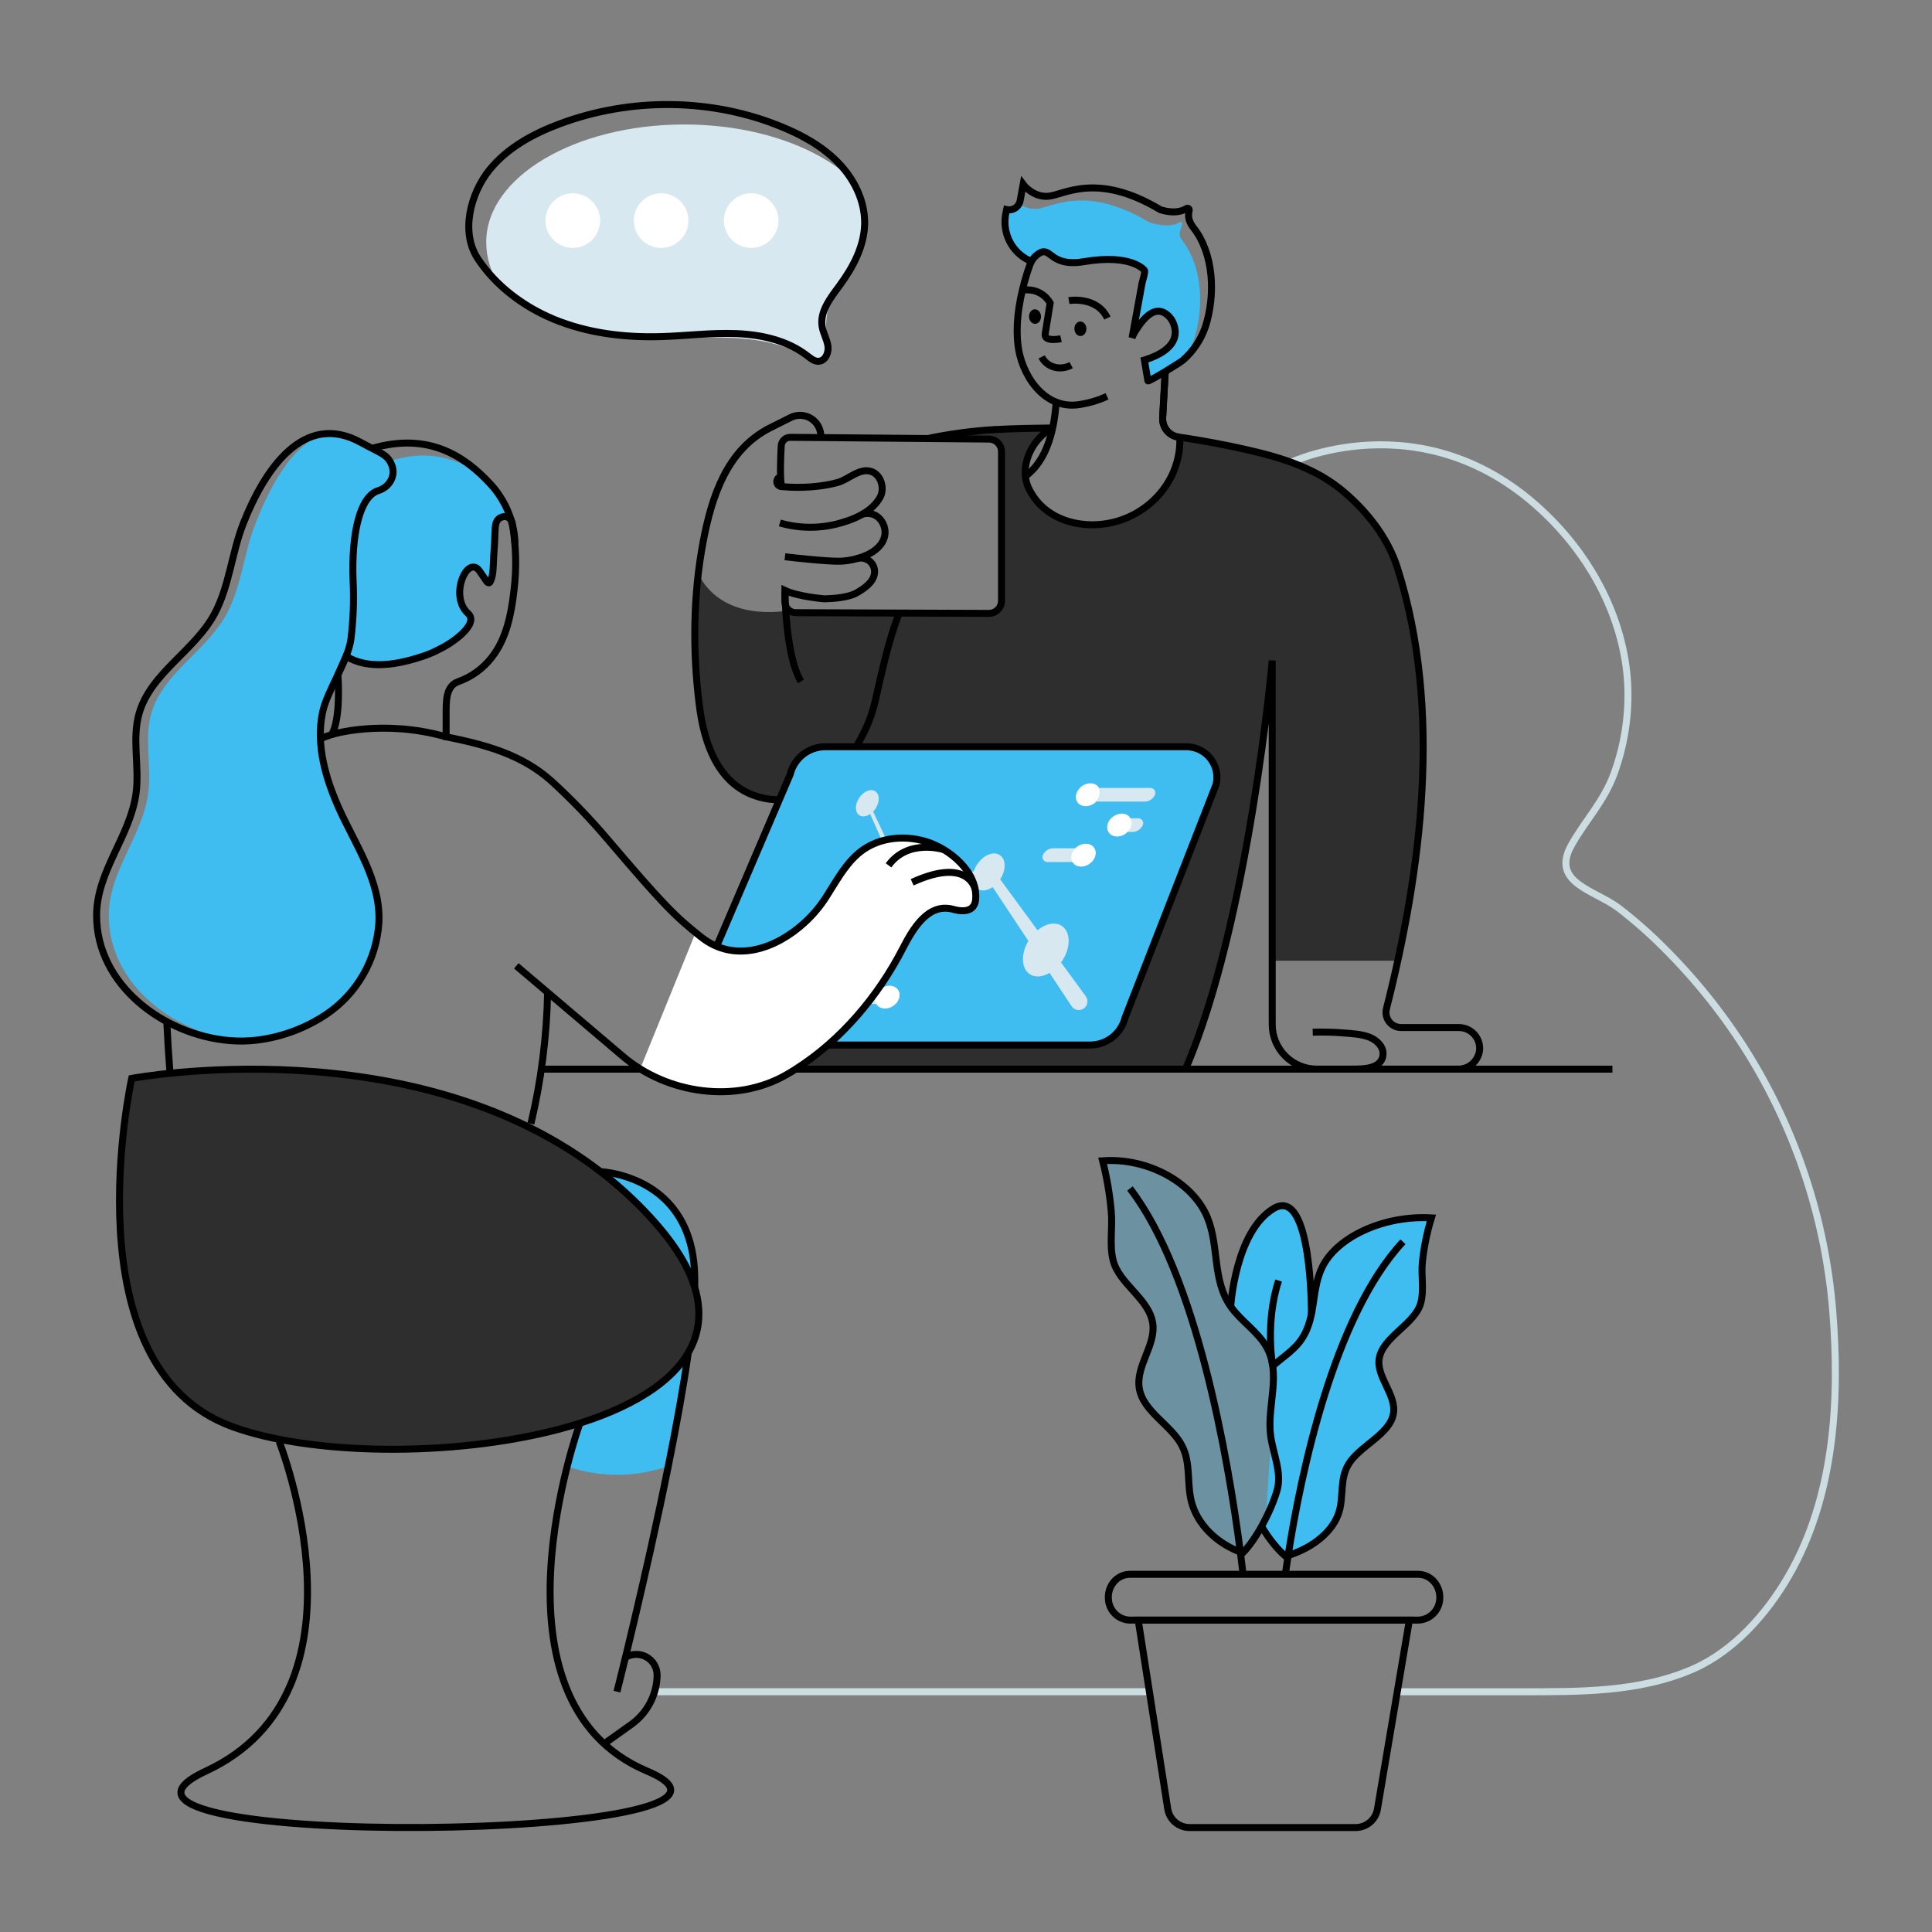 <svg width="83" height="83" viewBox="0 0 83 83" fill="none" xmlns="http://www.w3.org/2000/svg">
<rect x="0" y="0" width="83" height="83" fill="#808080" stroke="none"/>
<path d="M7.304 46.107C7.246 45.368 7.201 44.629 7.165 43.891" stroke="black" stroke-width="0.3" stroke-miterlimit="10"/>
<path d="M49.314 72.678H28.23" stroke="#CCDDE2" stroke-width="0.3" stroke-miterlimit="10"/>
<path d="M55.469 19.861C55.469 19.861 61.682 16.927 66.954 22.651C68.676 24.522 69.851 27.005 69.934 29.566C69.972 30.816 69.77 32.061 69.341 33.236C68.903 34.434 68.118 35.227 67.515 36.295C66.589 37.941 68.524 38.232 69.562 39.03C70.252 39.564 70.907 40.143 71.522 40.763C72.908 42.147 74.127 43.688 75.156 45.355C77.192 48.676 78.418 52.429 78.735 56.311C79.047 60.139 78.808 64.296 76.845 67.696C75.9 69.334 74.478 70.94 72.728 71.704C70.404 72.717 67.793 72.679 65.31 72.679H60.026" stroke="#CCDDE2" stroke-width="0.3" stroke-miterlimit="10"/>
<path d="M29.569 58.111C29.36 59.594 29.05 61.295 28.707 62.997L28.303 63.112C27.009 63.476 25.636 63.435 24.365 62.997L24.895 61.197L21.671 51.819C21.671 51.819 24.136 51.022 26.159 50.43L26.392 50.42C27.497 50.653 29.775 51.529 29.847 54.808C29.852 54.966 29.847 55.132 29.847 55.313C30.168 56.371 30.04 57.304 29.569 58.111Z" fill="#3FBDF1"/>
<path d="M21.981 22.41C21.949 22.329 21.887 22.264 21.808 22.229C21.728 22.193 21.638 22.19 21.557 22.22C21.511 22.234 21.469 22.257 21.433 22.289C21.305 22.393 21.276 22.574 21.272 22.747C21.26 23.141 21.238 23.536 21.209 23.929C21.209 23.956 21.205 23.985 21.205 24.012C21.187 24.328 21.2 24.712 21.065 24.987C21.057 25.008 21.042 25.026 21.023 25.039C20.978 25.059 20.931 25.015 20.902 24.974C20.819 24.853 20.736 24.734 20.653 24.61C20.587 24.512 20.513 24.405 20.399 24.373C20.229 24.326 20.067 24.476 19.973 24.629C19.67 25.127 19.641 25.942 20.11 26.36C20.579 26.777 19.529 27.598 18.777 27.944C18.651 28.015 18.519 28.074 18.383 28.121C18.376 28.121 18.654 28.183 18.648 28.186C18.062 28.39 17.453 28.515 16.835 28.559C16.101 28.608 15.386 28.515 14.865 28.197C14.888 28.114 15.065 27.533 15.076 27.45C15.114 27.16 15.142 26.873 15.159 26.582C15.191 26.035 15.188 25.487 15.167 24.942C15.092 22.979 15.441 21.331 16.251 21.08C16.315 21.06 16.377 21.033 16.434 20.999C16.799 20.797 16.994 20.372 16.827 19.97C16.815 19.942 16.802 19.916 16.79 19.887C16.777 19.858 16.762 19.831 16.745 19.804C18.327 19.312 19.401 19.654 20.487 20.248C20.694 20.413 20.888 20.593 21.068 20.787C21.493 21.248 21.805 21.801 21.981 22.403V22.41Z" fill="#3FBDF1"/>
<path d="M60.009 41.275H54.614V28.38C54.614 28.38 53.618 39.584 50.889 45.932H34.18C36.15 44.681 37.729 42.79 38.781 40.755C39.196 39.95 39.86 38.754 40.964 39.068C41.226 39.142 41.612 39.189 41.807 38.949C41.874 38.857 41.913 38.747 41.917 38.633C42.011 37.458 40.793 36.468 39.788 36.156C38.784 35.844 37.611 35.99 36.811 36.72C36.235 37.247 35.874 37.947 35.453 38.595C35.2 38.979 34.9 39.33 34.559 39.64C34.993 37.009 35.379 34.494 35.434 33.569C36.491 32.734 37.267 31.374 37.543 30.17C37.846 28.856 38.113 27.57 38.583 26.339L42.435 26.352C42.581 26.352 42.72 26.295 42.822 26.192C42.925 26.09 42.982 25.951 42.982 25.805V19.408C42.983 19.264 42.926 19.126 42.825 19.024C42.723 18.922 42.586 18.864 42.442 18.863L39.819 18.841C40.772 18.642 41.739 18.513 42.711 18.455C42.731 18.455 42.749 18.455 42.767 18.455C43.407 18.413 44.528 18.394 45.174 18.388C44.404 18.803 43.929 19.684 44.012 20.463C44.026 20.629 44.069 20.791 44.137 20.942C44.794 22.387 46.526 22.813 47.955 22.393C49.545 21.929 50.714 20.467 50.644 18.785C51.64 18.931 52.626 19.116 53.602 19.341C55.085 19.682 56.532 20.142 57.705 21.144C58.727 22.015 59.594 23.136 59.995 24.404C61.716 29.823 61.187 35.87 60.009 41.275Z" fill="#2E2E2E"/>
<path d="M35.477 33.569C35.356 35.549 35.044 37.528 34.706 39.501" stroke="black" stroke-width="0.3" stroke-miterlimit="10"/>
<path d="M38.627 26.339C38.155 27.57 37.889 28.856 37.586 30.171C37.308 31.37 36.533 32.734 35.477 33.569C34.591 34.268 33.505 34.598 32.343 34.156C30.785 33.562 30.238 31.844 30.047 30.329C29.799 28.443 29.784 26.533 30.002 24.643C30.222 25.132 31.121 26.62 33.909 26.229C33.984 26.285 34.074 26.317 34.167 26.321L38.627 26.339Z" fill="#2E2E2E"/>
<path d="M37.061 22.084C37.71 21.918 38.105 22.542 38.009 23.017C37.852 23.791 36.738 24.096 36.075 24.11C35.544 24.121 34.249 23.98 33.721 23.919" stroke="black" stroke-width="0.3" stroke-miterlimit="10"/>
<path d="M33.503 22.467C34.306 22.699 35.156 22.713 35.966 22.508C36.648 22.333 37.453 22.01 37.81 21.362C38.018 20.985 37.852 20.384 37.417 20.251C36.915 20.099 36.45 20.599 35.995 20.725C35.702 20.805 35.403 20.861 35.1 20.891C35.017 20.9 34.939 20.907 34.858 20.914C34.435 20.948 34.009 20.944 33.586 20.904C33.541 20.904 33.497 20.89 33.461 20.864C33.424 20.837 33.397 20.8 33.383 20.758C33.368 20.715 33.368 20.669 33.382 20.626C33.395 20.583 33.422 20.545 33.458 20.518L33.535 20.463" stroke="black" stroke-width="0.3" stroke-miterlimit="10"/>
<path d="M38.627 26.339C38.155 27.57 37.889 28.856 37.586 30.17C37.074 32.377 34.894 35.127 32.343 34.154C30.785 33.56 30.238 31.842 30.047 30.327C29.748 27.982 29.773 25.572 30.213 23.247C30.578 21.331 31.226 19.319 33.09 18.377L33.965 17.939C34.174 17.834 34.416 17.814 34.638 17.885C34.861 17.955 35.048 18.11 35.158 18.316C35.225 18.445 35.261 18.587 35.262 18.731C35.263 18.753 35.261 18.774 35.257 18.794" stroke="black" stroke-width="0.3" stroke-miterlimit="10"/>
<path d="M56.395 44.344C56.846 44.33 57.297 44.341 57.746 44.378C58.113 44.408 58.493 44.425 58.843 44.562C59.131 44.676 59.431 44.95 59.416 45.283C59.389 45.937 58.532 45.932 58.063 45.932" stroke="black" stroke-width="0.3" stroke-miterlimit="10"/>
<path opacity="0.54" d="M48.334 43.72L52.24 33.713C52.289 33.519 52.292 33.316 52.25 33.121C52.209 32.925 52.123 32.742 52 32.585C51.876 32.427 51.719 32.3 51.539 32.213C51.359 32.126 51.162 32.081 50.962 32.081H35.451C35.103 32.082 34.766 32.2 34.493 32.415C34.221 32.631 34.028 32.932 33.947 33.27L29.666 43.275C29.619 43.468 29.617 43.669 29.66 43.863C29.702 44.057 29.788 44.239 29.911 44.395C30.034 44.551 30.191 44.677 30.37 44.764C30.549 44.85 30.745 44.895 30.943 44.895H46.829C47.175 44.895 47.511 44.779 47.784 44.567C48.057 44.354 48.25 44.056 48.334 43.72Z" fill="white"/>
<path d="M48.334 43.72L52.24 33.713C52.289 33.519 52.292 33.316 52.25 33.121C52.209 32.925 52.123 32.742 52 32.585C51.876 32.427 51.719 32.3 51.539 32.213C51.359 32.126 51.162 32.081 50.962 32.081H35.451C35.103 32.082 34.766 32.2 34.493 32.415C34.221 32.631 34.028 32.932 33.947 33.27L29.666 43.275C29.619 43.468 29.617 43.669 29.66 43.863C29.702 44.057 29.788 44.239 29.911 44.395C30.034 44.551 30.191 44.677 30.37 44.764C30.549 44.85 30.745 44.895 30.943 44.895H46.829C47.175 44.895 47.511 44.779 47.784 44.567C48.057 44.354 48.25 44.056 48.334 43.72Z" fill="#3FBDF1"/>
<path d="M48.334 43.72L52.24 33.713C52.289 33.519 52.292 33.316 52.25 33.121C52.209 32.925 52.123 32.742 52 32.585C51.876 32.427 51.719 32.3 51.539 32.213C51.359 32.126 51.162 32.081 50.962 32.081H35.451C35.103 32.082 34.766 32.2 34.493 32.415C34.221 32.631 34.028 32.932 33.947 33.27L29.666 43.275C29.619 43.468 29.617 43.669 29.66 43.863C29.702 44.057 29.788 44.239 29.911 44.395C30.034 44.551 30.191 44.677 30.37 44.764C30.549 44.85 30.745 44.895 30.943 44.895H46.829C47.175 44.895 47.511 44.779 47.784 44.567C48.057 44.354 48.25 44.056 48.334 43.72Z" stroke="black" stroke-width="0.3" stroke-linecap="square" stroke-linejoin="round"/>
<path d="M47.762 43.315L51.366 34.083C51.411 33.904 51.414 33.718 51.376 33.538C51.338 33.358 51.259 33.188 51.145 33.043C51.032 32.898 50.887 32.781 50.722 32.7C50.556 32.619 50.374 32.577 50.19 32.578H35.877C35.555 32.577 35.243 32.685 34.991 32.884C34.739 33.083 34.561 33.361 34.486 33.674L30.544 42.904C30.502 43.083 30.5 43.268 30.539 43.447C30.579 43.626 30.658 43.793 30.771 43.937C30.885 44.081 31.029 44.197 31.194 44.277C31.359 44.357 31.54 44.398 31.723 44.398H46.374C46.694 44.399 47.004 44.292 47.255 44.096C47.507 43.9 47.685 43.625 47.762 43.315Z" fill="#3FBDF1"/>
<path d="M36.909 34.279C37.099 33.994 37.407 33.864 37.603 33.996C37.799 34.128 37.799 34.46 37.61 34.743C37.58 34.787 37.547 34.828 37.51 34.866L38.916 37.835C39.14 37.685 39.387 37.648 39.564 37.766C39.621 37.807 39.669 37.861 39.703 37.922C39.737 37.984 39.757 38.053 39.762 38.123L40.723 37.799L41.563 37.516L41.837 37.426C41.872 37.323 41.92 37.225 41.98 37.134C42.246 36.733 42.682 36.553 42.953 36.736C43.225 36.919 43.228 37.379 42.969 37.777L44.571 39.964C44.92 39.677 45.331 39.589 45.616 39.778C46.004 40.036 46.009 40.709 45.629 41.28C45.613 41.303 45.596 41.322 45.58 41.343L46.646 42.801L46.656 42.815C46.71 42.897 46.73 42.998 46.71 43.094C46.691 43.191 46.634 43.276 46.551 43.33C46.469 43.385 46.369 43.404 46.272 43.385C46.175 43.365 46.09 43.308 46.036 43.226L45.09 41.797C44.79 41.971 44.471 42.004 44.238 41.849C43.868 41.6 43.85 40.979 44.18 40.425L42.647 38.111C42.42 38.265 42.171 38.304 41.991 38.185C41.892 38.114 41.824 38.007 41.802 37.887L41.688 37.919L40.834 38.152L39.739 38.447C39.705 38.578 39.649 38.703 39.574 38.815C39.307 39.215 38.871 39.396 38.6 39.213C38.328 39.031 38.324 38.562 38.591 38.161C38.63 38.102 38.674 38.047 38.722 37.995L37.383 34.971C37.222 35.081 37.044 35.109 36.916 35.024C36.723 34.896 36.72 34.56 36.909 34.279Z" fill="#D7E8F0"/>
<path d="M47.094 34.438H49.169C49.264 34.438 49.357 34.41 49.436 34.358C49.516 34.307 49.578 34.233 49.617 34.146C49.628 34.12 49.634 34.092 49.635 34.063C49.635 34.006 49.612 33.952 49.572 33.912C49.532 33.872 49.477 33.85 49.421 33.85H47.215C47.319 34.023 47.267 34.266 47.094 34.438Z" fill="#D7E8F0"/>
<path d="M45.753 34.226C45.753 34.282 45.776 34.336 45.816 34.376C45.856 34.416 45.91 34.438 45.966 34.438H47.094C47.267 34.267 47.319 34.023 47.215 33.848H46.219C46.125 33.848 46.032 33.876 45.953 33.927C45.873 33.979 45.81 34.053 45.772 34.139C45.76 34.167 45.753 34.196 45.753 34.226Z" fill="#3FBDF1"/>
<path d="M46.272 34.438C46.278 34.45 46.285 34.461 46.292 34.471C46.44 34.673 46.761 34.692 47.01 34.511C47.04 34.489 47.068 34.465 47.093 34.438C47.266 34.267 47.318 34.023 47.215 33.848C47.209 33.837 47.202 33.826 47.195 33.816C47.048 33.613 46.727 33.595 46.477 33.775C46.448 33.797 46.42 33.822 46.395 33.848C46.222 34.021 46.17 34.263 46.272 34.438Z" fill="white"/>
<path d="M45.235 35.528C45.235 35.585 45.258 35.639 45.298 35.678C45.338 35.718 45.393 35.741 45.449 35.741H47.626C47.521 35.565 47.573 35.326 47.746 35.151H45.698C45.603 35.151 45.51 35.178 45.431 35.23C45.351 35.282 45.288 35.356 45.25 35.443C45.239 35.47 45.234 35.499 45.235 35.528Z" fill="#3FBDF1"/>
<path d="M47.623 35.741H48.647C48.742 35.741 48.834 35.713 48.914 35.661C48.993 35.61 49.056 35.536 49.094 35.45C49.106 35.424 49.113 35.396 49.114 35.367C49.114 35.339 49.108 35.311 49.097 35.285C49.087 35.259 49.071 35.236 49.051 35.216C49.032 35.196 49.008 35.181 48.982 35.17C48.956 35.159 48.928 35.154 48.9 35.154H47.742C47.57 35.323 47.517 35.565 47.623 35.741Z" fill="#D7E8F0"/>
<path d="M47.623 35.741C47.628 35.752 47.634 35.763 47.641 35.773C47.788 35.976 48.109 35.995 48.358 35.814C48.388 35.791 48.415 35.767 48.441 35.741C48.612 35.568 48.664 35.326 48.562 35.151C48.556 35.139 48.55 35.129 48.542 35.118C48.394 34.916 48.073 34.897 47.824 35.079C47.794 35.101 47.767 35.124 47.741 35.151C47.57 35.323 47.517 35.565 47.623 35.741Z" fill="white"/>
<path d="M46.895 37.034H48.198C48.293 37.034 48.386 37.006 48.465 36.954C48.545 36.903 48.608 36.829 48.646 36.742C48.658 36.716 48.664 36.688 48.664 36.659C48.664 36.603 48.642 36.548 48.602 36.508C48.562 36.467 48.507 36.445 48.45 36.444H47.019C47.121 36.62 47.068 36.861 46.895 37.034Z" fill="#3FBDF1"/>
<path d="M44.785 36.822C44.785 36.85 44.791 36.878 44.802 36.903C44.812 36.929 44.828 36.953 44.848 36.972C44.868 36.992 44.891 37.007 44.917 37.018C44.943 37.029 44.971 37.034 44.998 37.034H46.895C47.066 36.861 47.119 36.619 47.016 36.443H45.252C45.157 36.443 45.064 36.47 44.984 36.523C44.905 36.575 44.842 36.649 44.804 36.736C44.792 36.763 44.785 36.792 44.785 36.822Z" fill="#D7E8F0"/>
<path d="M46.075 37.034C46.081 37.045 46.088 37.056 46.096 37.066C46.243 37.27 46.563 37.287 46.813 37.106C46.842 37.084 46.87 37.06 46.896 37.034C47.067 36.861 47.12 36.619 47.017 36.443C47.012 36.431 47.005 36.42 46.997 36.41C46.849 36.209 46.528 36.191 46.278 36.371C46.249 36.393 46.221 36.417 46.195 36.443C46.024 36.615 45.971 36.859 46.075 37.034Z" fill="white"/>
<path d="M38.471 43.132H39.775C39.87 43.132 39.963 43.105 40.042 43.053C40.121 43.001 40.184 42.928 40.223 42.841C40.234 42.815 40.24 42.787 40.241 42.758C40.241 42.701 40.218 42.647 40.178 42.607C40.138 42.566 40.084 42.544 40.027 42.544H38.595C38.695 42.718 38.642 42.96 38.471 43.132Z" fill="#3FBDF1"/>
<path d="M33.297 42.921C33.297 42.949 33.303 42.976 33.314 43.002C33.324 43.028 33.34 43.051 33.36 43.071C33.38 43.09 33.403 43.106 33.429 43.117C33.455 43.127 33.483 43.133 33.51 43.133H38.471C38.642 42.96 38.695 42.718 38.593 42.542H33.764C33.669 42.542 33.576 42.57 33.496 42.622C33.417 42.674 33.354 42.748 33.316 42.834C33.304 42.862 33.298 42.891 33.297 42.921Z" fill="#D7E8F0"/>
<path d="M37.649 43.133C37.655 43.144 37.662 43.155 37.669 43.165C37.816 43.368 38.137 43.386 38.387 43.206C38.416 43.183 38.444 43.159 38.47 43.133C38.641 42.96 38.694 42.718 38.591 42.542C38.585 42.531 38.579 42.52 38.571 42.51C38.422 42.308 38.102 42.29 37.852 42.47C37.823 42.492 37.795 42.516 37.769 42.542C37.599 42.714 37.545 42.958 37.649 43.133Z" fill="white"/>
<path d="M5.659 46.329C5.659 46.329 2.92 58.702 9.966 61.286C17.012 63.871 36.044 61.443 28.134 52.516C20.225 43.588 5.659 46.329 5.659 46.329Z" fill="#2E2E2E"/>
<path d="M39.847 18.841C40.804 18.641 41.775 18.512 42.752 18.453C42.772 18.453 42.79 18.453 42.808 18.453C43.45 18.411 44.574 18.393 45.215 18.386" stroke="black" stroke-width="0.3" stroke-miterlimit="10"/>
<path d="M35.1 20.889C35.093 20.893 35.089 20.898 35.082 20.902" stroke="black" stroke-width="0.3" stroke-miterlimit="10"/>
<path d="M46.019 15.687C45.53 15.944 44.967 15.77 44.751 15.332" stroke="black" stroke-width="0.3" stroke-miterlimit="10"/>
<path d="M43.177 9.433C43.154 9.814 43.252 10.192 43.456 10.514C43.66 10.837 43.959 11.087 44.313 11.231C44.388 11.093 44.495 10.977 44.625 10.89C45.175 10.534 45.077 11.485 46.571 11.235C48.642 10.885 49.17 11.607 49.17 11.607C49.216 11.67 49.087 12.081 49.069 12.157C48.986 12.599 48.903 13.039 48.827 13.485C48.779 13.755 48.729 14.023 48.679 14.29C48.717 14.254 48.757 14.219 48.799 14.188C49.139 13.657 49.638 13.061 50.182 13.547C50.291 13.648 50.375 13.774 50.426 13.914C50.675 14.591 50.198 15.025 49.642 15.286C49.495 15.375 49.338 15.447 49.176 15.503C49.203 15.674 49.317 16.355 49.317 16.357C49.328 16.426 50.711 15.574 50.827 15.47C51.035 15.195 51.196 14.886 51.302 14.557C51.732 13.201 51.659 11.448 50.794 10.333C50.578 10.056 50.722 9.897 50.784 9.628C50.787 9.613 50.786 9.598 50.78 9.585C50.775 9.571 50.765 9.559 50.753 9.551C50.74 9.543 50.726 9.539 50.711 9.539C50.696 9.539 50.682 9.544 50.67 9.552C50.203 9.845 49.359 9.546 49.359 9.546C46.62 7.901 45.217 8.918 44.545 8.97C44.273 8.988 44.003 8.911 43.781 8.752C43.742 8.829 43.683 8.894 43.609 8.94C43.536 8.986 43.452 9.011 43.366 9.013L43.339 9.156C43.319 9.264 43.261 9.362 43.177 9.433Z" fill="#3FBDF1"/>
<path d="M44.315 11.234C43.961 11.091 43.661 10.84 43.458 10.518C43.254 10.195 43.156 9.817 43.178 9.436C43.186 9.29 43.208 9.145 43.241 9.002L43.265 9.007C43.298 9.014 43.332 9.017 43.365 9.015C43.451 9.013 43.536 8.988 43.609 8.942C43.682 8.896 43.741 8.831 43.78 8.754C43.803 8.711 43.819 8.665 43.827 8.617L43.955 7.922C43.955 7.922 44.37 8.484 45.034 8.432C45.698 8.38 47.102 7.362 49.848 9.008C49.848 9.008 50.507 9.251 50.974 8.958C50.986 8.95 51 8.945 51.015 8.945C51.03 8.945 51.044 8.949 51.056 8.957C51.069 8.965 51.078 8.977 51.084 8.991C51.09 9.004 51.091 9.019 51.088 9.034C51.026 9.302 51.067 9.518 51.282 9.795C52.148 10.91 52.221 12.663 51.791 14.02C51.603 14.582 51.269 15.083 50.822 15.474C50.707 15.577 49.324 16.43 49.313 16.36C49.313 16.36 49.199 15.677 49.172 15.506L49.165 15.467L49.204 15.455C49.352 15.41 49.497 15.354 49.637 15.289C50.194 15.029 50.673 14.594 50.422 13.917C50.37 13.778 50.287 13.652 50.178 13.55C49.634 13.064 49.135 13.66 48.795 14.191C48.729 14.292 48.675 14.4 48.634 14.513C48.647 14.44 48.66 14.369 48.675 14.296C48.724 14.029 48.773 13.76 48.822 13.491C48.905 13.047 48.982 12.608 49.064 12.163C49.079 12.087 49.211 11.675 49.165 11.613C49.165 11.613 48.637 10.891 46.566 11.241C45.072 11.49 45.17 10.54 44.62 10.896C44.49 10.982 44.383 11.099 44.308 11.236C44.285 11.281 44.264 11.327 44.246 11.374C44.243 11.38 44.241 11.386 44.239 11.393C44.202 11.495 44.168 11.599 44.134 11.7C43.824 12.687 43.619 13.753 43.728 14.79C43.862 16.046 44.778 17.524 46.234 17.398C46.693 17.345 47.14 17.219 47.559 17.027" stroke="black" stroke-width="0.3" stroke-miterlimit="10"/>
<path d="M44.474 13.912C44.616 13.908 44.727 13.765 44.723 13.593C44.718 13.421 44.598 13.284 44.456 13.288C44.313 13.292 44.202 13.435 44.207 13.607C44.212 13.78 44.331 13.916 44.474 13.912Z" fill="black"/>
<path d="M46.424 14.436C46.566 14.432 46.678 14.289 46.673 14.117C46.668 13.945 46.549 13.809 46.406 13.812C46.264 13.817 46.152 13.96 46.157 14.132C46.162 14.304 46.281 14.441 46.424 14.436Z" fill="black"/>
<path d="M45.582 14.551C45.582 14.551 44.827 14.717 44.904 14.331C44.927 14.209 45.116 13.019 45.116 13.019C45.116 13.019 44.764 12.31 43.844 12.476" stroke="black" stroke-width="0.3" stroke-miterlimit="10"/>
<path d="M45.921 12.913C45.921 12.913 47.117 12.71 47.575 13.665" stroke="black" stroke-width="0.3" stroke-miterlimit="10"/>
<path d="M45.228 18.376C44.286 18.874 43.783 20.073 44.178 20.94C44.835 22.385 46.566 22.81 47.995 22.392C49.586 21.928 50.755 20.462 50.685 18.781" stroke="black" stroke-width="0.3" stroke-miterlimit="10"/>
<path d="M50.932 45.931C53.664 39.584 54.656 28.379 54.656 28.379V44.012C54.655 44.264 54.705 44.514 54.801 44.746C54.898 44.979 55.039 45.191 55.218 45.369C55.396 45.548 55.608 45.689 55.84 45.785C56.074 45.882 56.323 45.931 56.575 45.931H62.634C62.861 45.935 63.082 45.855 63.253 45.705C63.425 45.556 63.535 45.349 63.563 45.124C63.575 45 63.561 44.874 63.522 44.756C63.483 44.637 63.419 44.529 63.335 44.436C63.251 44.344 63.149 44.27 63.035 44.22C62.921 44.169 62.797 44.143 62.672 44.144H60.191C60.092 44.143 59.994 44.12 59.905 44.077C59.817 44.033 59.739 43.969 59.678 43.891C59.618 43.813 59.576 43.722 59.556 43.625C59.536 43.528 59.539 43.428 59.563 43.332C61.057 37.439 61.981 30.522 60.036 24.4C59.635 23.137 58.769 22.012 57.746 21.142C56.573 20.139 55.126 19.679 53.644 19.339C52.666 19.115 51.68 18.93 50.685 18.783C50.682 18.784 50.679 18.784 50.676 18.783C50.669 18.783 50.662 18.783 50.658 18.783H50.652H50.642H50.629" stroke="black" stroke-width="0.3" stroke-miterlimit="10"/>
<path d="M50.059 15.963L49.949 17.945C49.939 18.139 50 18.33 50.12 18.482C50.241 18.634 50.413 18.737 50.604 18.77H50.629C50.633 18.769 50.638 18.769 50.642 18.77H50.647H50.658" stroke="black" stroke-width="0.3" stroke-miterlimit="10"/>
<path d="M50.676 18.78H50.658H50.652H50.647H50.642H50.629H50.604C50.413 18.746 50.241 18.643 50.12 18.491C50 18.339 49.939 18.148 49.949 17.955L50.059 15.972" stroke="black" stroke-width="0.3" stroke-miterlimit="10"/>
<path d="M45.385 17.275C45.331 17.253 45.385 19.489 44.051 20.46" stroke="black" stroke-width="0.3" stroke-miterlimit="10"/>
<path d="M27.528 45.932H23.255" stroke="black" stroke-width="0.3" stroke-miterlimit="10"/>
<path d="M69.271 45.932H34.18" stroke="black" stroke-width="0.3" stroke-miterlimit="10"/>
<path d="M15.168 24.939C15.209 25.776 15.179 26.615 15.079 27.447C14.949 28.425 14.045 29.667 13.849 30.634C13.57 32.025 13.993 33.463 14.574 34.754C15.276 36.316 16.383 37.886 16.275 39.674C16.219 40.453 15.988 41.208 15.597 41.884C15.207 42.56 14.667 43.138 14.02 43.575C13.134 44.168 12.122 44.546 11.064 44.679C10.916 44.696 10.766 44.71 10.616 44.714C10.533 44.714 10.45 44.705 10.367 44.699C7.553 44.46 4.667 42.314 4.674 39.326C4.674 37.417 6.125 35.923 6.369 34.071C6.52 32.938 6.188 31.761 6.495 30.661C6.993 28.905 8.918 27.947 9.761 26.33C10.382 25.136 10.483 23.744 10.974 22.492C11.658 20.749 12.75 18.757 14.244 18.591C14.678 18.64 15.097 18.777 15.476 18.993C16.402 19.491 16.638 19.522 16.827 19.966C17.019 20.43 16.732 20.926 16.252 21.074C15.442 21.331 15.093 22.977 15.168 24.939Z" fill="#3FBDF1"/>
<path d="M15.982 19.263C18.414 18.558 19.96 19.595 21.065 20.79C22.171 21.985 22.119 23.342 22.119 23.342" stroke="black" stroke-width="0.3" stroke-miterlimit="10"/>
<path d="M23.526 42.639C23.489 44.539 23.248 46.429 22.808 48.278" stroke="black" stroke-width="0.3" stroke-miterlimit="10"/>
<path d="M29.569 58.111C28.678 59.644 26.566 60.732 23.981 61.409C19.395 62.611 13.322 62.517 9.967 61.285C2.917 58.702 5.658 46.329 5.658 46.329C5.658 46.329 17.852 44.034 25.982 50.479C26.759 51.093 27.48 51.774 28.137 52.515C29.036 53.532 29.588 54.462 29.848 55.312C30.168 56.371 30.04 57.304 29.569 58.111Z" stroke="black" stroke-width="0.3" stroke-miterlimit="10"/>
<path d="M24.895 61.2C24.895 61.2 20.623 73.058 27.8 76.087C34.977 79.116 1.444 79.519 8.846 76.087C16.248 72.655 11.993 61.925 11.993 61.925" stroke="black" stroke-width="0.3" stroke-miterlimit="10"/>
<path d="M33.585 20.902C33.496 20.631 33.533 19.687 33.562 19.154C33.567 19.053 33.612 18.959 33.686 18.891C33.76 18.822 33.858 18.785 33.959 18.788L42.485 18.863C42.629 18.864 42.766 18.922 42.868 19.024C42.969 19.126 43.026 19.264 43.026 19.408V25.806C43.026 25.878 43.011 25.949 42.984 26.016C42.956 26.082 42.916 26.142 42.865 26.193C42.814 26.244 42.754 26.284 42.687 26.311C42.621 26.338 42.55 26.352 42.478 26.352L34.169 26.321C34.048 26.316 33.934 26.265 33.851 26.178C33.768 26.091 33.721 25.975 33.721 25.855V25.366C34.312 25.642 35.429 25.727 35.429 25.727C35.827 25.716 36.455 25.668 36.8 25.47C37.115 25.289 37.514 25.03 37.568 24.636C37.588 24.484 37.548 24.33 37.456 24.207C37.363 24.085 37.226 24.004 37.074 23.982C36.982 23.964 36.888 23.971 36.8 24.001" stroke="black" stroke-width="0.3" stroke-miterlimit="10"/>
<path d="M41.907 38.633C41.903 38.747 41.864 38.858 41.796 38.95C41.601 39.189 41.215 39.142 40.953 39.068C39.85 38.755 39.188 39.95 38.771 40.755C37.718 42.79 36.14 44.681 34.17 45.932C34.042 46.015 33.912 46.093 33.78 46.17C31.855 47.28 29.361 47.074 27.5 45.921L29.88 40.073L30.116 40.262C31.553 41.396 33.323 40.76 34.548 39.64C34.888 39.33 35.188 38.979 35.441 38.595C35.863 37.947 36.224 37.247 36.801 36.72C37.599 35.991 38.768 35.848 39.777 36.157C40.786 36.465 41.998 37.458 41.907 38.633Z" fill="white"/>
<path d="M41.897 38.219C41.897 38.219 41.626 36.786 39.187 37.904" stroke="black" stroke-width="0.3" stroke-miterlimit="10"/>
<path d="M40.54 36.499C40.54 36.499 39.019 36.013 38.172 37.175" stroke="black" stroke-width="0.3" stroke-miterlimit="10"/>
<path d="M9.845 44.702C10.251 44.738 10.66 44.731 11.065 44.681C12.122 44.547 13.134 44.168 14.02 43.575C14.667 43.138 15.207 42.56 15.597 41.884C15.988 41.209 16.219 40.453 16.275 39.674C16.383 37.886 15.279 36.315 14.574 34.754C13.993 33.462 13.57 32.024 13.85 30.635C14.045 29.667 14.947 28.425 15.078 27.447C15.179 26.614 15.21 25.776 15.169 24.938C15.094 22.975 15.442 21.328 16.252 21.077C16.732 20.929 17.02 20.432 16.827 19.969C16.642 19.524 16.403 19.498 15.476 18.994C13.059 17.679 11.379 20.13 10.45 22.493C9.958 23.746 9.859 25.137 9.237 26.33C8.394 27.948 6.465 28.903 5.972 30.663C5.664 31.762 5.996 32.94 5.846 34.071C5.602 35.922 4.154 37.416 4.15 39.326C4.143 42.313 7.033 44.462 9.845 44.702Z" stroke="black" stroke-width="0.3" stroke-miterlimit="10"/>
<path d="M29.569 58.112C29.36 59.594 29.05 61.295 28.708 62.997C27.739 67.822 26.505 72.676 26.505 72.676" stroke="black" stroke-width="0.3" stroke-miterlimit="10"/>
<path d="M29.845 55.312C29.849 55.131 29.852 54.965 29.845 54.807C29.771 51.404 27.324 50.591 26.272 50.396C26.115 50.365 25.956 50.345 25.796 50.335" stroke="black" stroke-width="0.3" stroke-miterlimit="10"/>
<path d="M26.87 71.204C27.006 71.121 27.161 71.076 27.32 71.073C27.479 71.07 27.635 71.109 27.774 71.187C27.912 71.264 28.028 71.378 28.108 71.515C28.188 71.652 28.23 71.808 28.23 71.967C28.23 71.978 28.23 71.993 28.23 72.009C28.217 72.419 28.109 72.82 27.915 73.181C27.72 73.543 27.445 73.854 27.11 74.091L25.957 74.912" stroke="black" stroke-width="0.3" stroke-miterlimit="10"/>
<path d="M13.765 31.732C13.926 31.666 14.09 31.608 14.256 31.554C14.605 30.908 14.552 29.495 14.518 28.981L14.868 28.193C15.832 28.786 17.109 28.564 18.293 28.151C18.459 28.093 18.621 28.023 18.777 27.94C19.529 27.595 20.583 26.778 20.11 26.357C19.637 25.935 19.67 25.123 19.973 24.625C20.065 24.473 20.229 24.322 20.399 24.37C20.513 24.401 20.587 24.508 20.653 24.607C20.736 24.731 20.819 24.849 20.902 24.971C20.931 25.011 20.978 25.053 21.023 25.035C21.042 25.023 21.057 25.005 21.065 24.984C21.212 24.683 21.184 24.253 21.209 23.923C21.238 23.53 21.26 23.135 21.272 22.741C21.279 22.524 21.323 22.29 21.557 22.214C21.604 22.196 21.654 22.189 21.705 22.193C21.755 22.197 21.804 22.213 21.847 22.239C21.89 22.265 21.927 22.3 21.954 22.343C21.982 22.385 22 22.433 22.006 22.483C22.175 23.437 22.2 24.411 22.08 25.372C21.965 26.379 21.758 27.447 21.113 28.259C20.745 28.727 20.252 29.082 19.691 29.282C19.148 29.47 19.166 30.125 19.166 30.699V31.653C20.835 31.991 22.402 32.4 23.699 33.562C24.556 34.346 25.363 35.183 26.114 36.069C28.479 38.844 28.99 39.364 30.129 40.262C31.567 41.396 33.337 40.76 34.561 39.64C34.901 39.33 35.2 38.979 35.453 38.595C35.874 37.947 36.235 37.247 36.811 36.72C37.611 35.99 38.779 35.848 39.788 36.156C40.798 36.465 42.011 37.458 41.915 38.633C41.911 38.747 41.873 38.857 41.805 38.949C41.61 39.189 41.224 39.142 40.962 39.068C39.858 38.754 39.197 39.95 38.779 40.755C37.728 42.79 36.148 44.681 34.179 45.932C34.051 46.015 33.921 46.093 33.788 46.169C31.588 47.439 28.638 46.986 26.746 45.369L22.181 41.493" stroke="black" stroke-width="0.3" stroke-miterlimit="10"/>
<path d="M14.256 31.554C14.256 31.554 16.436 30.88 19.166 31.655" stroke="black" stroke-width="0.3" stroke-miterlimit="10"/>
<path d="M33.721 25.366C33.721 25.366 33.738 28.189 34.411 29.275" stroke="black" stroke-width="0.3" stroke-miterlimit="10"/>
<path d="M35.933 12.45C35.415 13.334 35.439 13.961 35.574 14.98C35.585 15.067 35.571 15.155 35.535 15.234C35.498 15.313 35.439 15.381 35.366 15.428C35.292 15.476 35.207 15.502 35.12 15.503C35.032 15.504 34.946 15.48 34.872 15.435C31.884 13.715 29.087 15.075 25.52 14.233C24.21 13.925 22.578 13.288 21.458 12.263C21.087 11.711 20.888 11.062 20.889 10.397C20.889 7.609 24.698 5.348 29.394 5.348C32.404 5.348 35.048 6.276 36.561 7.676C36.561 7.676 36.561 7.676 36.565 7.681C36.944 8.226 37.151 8.873 37.159 9.538C37.159 10.541 36.415 11.62 35.933 12.45Z" fill="#D7E8F0"/>
<path d="M37.146 9.539V9.61C37.128 10.587 36.639 11.495 36.059 12.281C35.671 12.807 35.21 13.39 35.32 14.035C35.368 14.319 35.526 14.577 35.569 14.865C35.611 15.153 35.457 15.506 35.169 15.521C34.986 15.53 34.83 15.4 34.686 15.288C33.828 14.624 32.714 14.375 31.631 14.332C30.548 14.289 29.467 14.431 28.383 14.461C26.821 14.506 25.234 14.311 23.79 13.714C22.493 13.173 21.31 12.293 20.532 11.122C19.767 9.968 20.22 8.293 21.035 7.289C21.8 6.348 22.907 5.745 24.043 5.321C27.099 4.18 30.586 4.207 33.6 5.456C34.495 5.823 35.358 6.308 36.03 7.007C36.686 7.688 37.14 8.596 37.146 9.539Z" stroke="black" stroke-width="0.3" stroke-miterlimit="10"/>
<path d="M24.608 10.65C25.256 10.65 25.781 10.124 25.781 9.476C25.781 8.828 25.256 8.303 24.608 8.303C23.96 8.303 23.434 8.828 23.434 9.476C23.434 10.124 23.96 10.65 24.608 10.65Z" fill="white"/>
<path d="M28.403 10.65C29.051 10.65 29.576 10.124 29.576 9.476C29.576 8.828 29.051 8.303 28.403 8.303C27.754 8.303 27.229 8.828 27.229 9.476C27.229 10.124 27.754 10.65 28.403 10.65Z" fill="white"/>
<path d="M32.271 10.65C32.919 10.65 33.445 10.124 33.445 9.476C33.445 8.828 32.919 8.303 32.271 8.303C31.623 8.303 31.098 8.828 31.098 9.476C31.098 10.124 31.623 10.65 32.271 10.65Z" fill="white"/>
<g opacity="0.54">
<path opacity="0.54" d="M54.823 58.681L54.346 65.57C54.128 65.986 53.855 66.371 53.535 66.715C53.5 66.702 53.465 66.689 53.431 66.673C53.367 66.652 53.304 66.626 53.245 66.601C52.278 66.177 51.543 65.387 51.329 64.491C51.136 63.707 51.31 62.859 50.936 62.122C50.481 61.214 49.241 60.645 49.09 59.621C48.947 58.662 49.81 57.783 49.67 56.844C49.505 55.781 48.206 55.151 47.962 54.114C47.81 53.469 47.947 52.728 47.889 52.064C47.826 51.322 47.702 50.585 47.517 49.863C49.44 49.724 51.397 50.784 52.02 52.302C52.529 53.547 52.223 54.997 53.016 56.129C53.45 56.742 54.171 57.201 54.544 57.843C54.66 58.043 54.743 58.26 54.793 58.485C54.793 58.501 54.793 58.517 54.799 58.529C54.799 58.555 54.806 58.573 54.809 58.592C54.817 58.65 54.823 58.681 54.823 58.681Z" fill="#3FBDF1"/>
<path opacity="0.54" d="M54.827 58.675C54.827 58.675 54.821 58.647 54.814 58.592C54.82 58.614 54.824 58.636 54.827 58.659C54.828 58.661 54.828 58.664 54.828 58.667C54.828 58.67 54.828 58.673 54.827 58.675Z" fill="#3FBDF1"/>
</g>
<path d="M61.18 55.987C60.931 56.882 59.567 57.425 59.403 58.342C59.258 59.156 60.156 59.914 60.007 60.74C59.849 61.626 58.558 62.116 58.084 62.898C57.698 63.534 57.878 64.265 57.679 64.942C57.448 65.71 56.683 66.397 55.674 66.76C55.611 66.783 55.551 66.804 55.487 66.823C55.452 66.833 55.414 66.846 55.379 66.855C55.047 66.58 54.661 66.096 54.348 65.574L54.823 58.681C55.193 58.367 55.617 58.08 55.911 57.731C56.231 57.355 56.379 56.945 56.474 56.514H56.484V56.467C56.623 55.787 56.635 55.075 56.955 54.43C57.603 53.118 59.637 52.203 61.639 52.323C61.45 52.943 61.321 53.58 61.253 54.224C61.196 54.794 61.337 55.433 61.18 55.987Z" fill="#3FBDF1"/>
<path d="M56.487 56.461V56.508H56.477L56.487 56.461Z" fill="#3FBDF1"/>
<path d="M56.487 56.461L56.477 56.508C56.383 56.939 56.234 57.35 55.915 57.726C55.62 58.074 55.197 58.361 54.827 58.675C54.828 58.671 54.828 58.666 54.827 58.662C54.824 58.639 54.82 58.617 54.814 58.596C54.814 58.576 54.807 58.558 54.804 58.532C54.804 58.52 54.804 58.504 54.798 58.488C54.748 58.263 54.664 58.046 54.549 57.846C54.176 57.204 53.455 56.745 53.021 56.132C53.021 56.132 53.217 52.899 54.871 51.916C56.44 50.986 56.487 55.923 56.487 56.461Z" fill="#3FBDF1"/>
<path d="M56.487 56.461V56.508H56.477L56.487 56.461Z" fill="#3FBDF1"/>
<path d="M54.823 58.662V58.681C54.823 58.681 54.817 58.653 54.811 58.598C54.816 58.619 54.82 58.64 54.823 58.662Z" fill="#3FBDF1"/>
<path d="M54.675 58.681C55.044 58.367 55.472 58.076 55.768 57.728C56.598 56.749 56.277 55.499 56.809 54.425C57.457 53.115 59.493 52.201 61.494 52.321C61.304 52.94 61.174 53.577 61.107 54.221C61.047 54.796 61.19 55.434 61.033 55.99C60.778 56.885 59.42 57.428 59.255 58.345C59.108 59.157 60.008 59.916 59.86 60.741C59.701 61.627 58.411 62.117 57.937 62.899C57.549 63.536 57.731 64.265 57.53 64.943C57.287 65.761 56.44 66.483 55.337 66.824C55.302 66.836 55.264 66.848 55.228 66.857C54.896 66.582 54.51 66.099 54.197 65.576" stroke="black" stroke-width="0.3" stroke-miterlimit="10"/>
<path d="M60.272 53.347C57.288 56.559 55.885 63.329 55.339 66.825C55.294 67.119 55.256 67.389 55.219 67.632" stroke="black" stroke-width="0.3" stroke-miterlimit="10"/>
<path d="M60.548 69.601L59.179 77.701C59.146 77.923 59.036 78.126 58.868 78.275C58.7 78.423 58.485 78.507 58.261 78.512H51.083C50.857 78.507 50.64 78.421 50.471 78.27C50.302 78.119 50.193 77.912 50.163 77.688L48.898 69.6L60.548 69.601Z" stroke="black" stroke-width="0.3" stroke-miterlimit="10"/>
<path d="M61.852 68.697C61.839 68.937 61.737 69.164 61.564 69.331C61.392 69.499 61.163 69.596 60.922 69.602H48.546C48.308 69.596 48.081 69.501 47.909 69.337C47.737 69.172 47.634 68.949 47.618 68.712C47.566 68.131 47.995 67.633 48.546 67.633H60.922C61.467 67.633 61.896 68.124 61.852 68.697Z" stroke="black" stroke-width="0.3" stroke-miterlimit="10"/>
<path d="M53.388 66.713C53.919 66.186 54.57 65.011 54.858 64.051C55.095 63.26 54.678 62.446 54.582 61.634C54.432 60.363 55.063 58.997 54.398 57.845C54.027 57.203 53.306 56.746 52.873 56.131C52.075 54.998 52.381 53.549 51.872 52.307C51.248 50.787 49.292 49.727 47.37 49.868C47.553 50.59 47.678 51.327 47.742 52.069C47.8 52.733 47.659 53.474 47.814 54.118C48.057 55.155 49.362 55.783 49.522 56.847C49.663 57.786 48.799 58.666 48.941 59.623C49.094 60.649 50.331 61.216 50.788 62.126C51.16 62.863 50.986 63.71 51.179 64.493C51.42 65.473 52.276 66.334 53.388 66.713Z" stroke="black" stroke-width="0.3" stroke-miterlimit="10"/>
<path d="M48.543 51.058C51.408 54.78 52.756 62.623 53.286 66.671C53.331 67.022 53.369 67.344 53.403 67.633" stroke="black" stroke-width="0.3" stroke-miterlimit="10"/>
<path d="M52.871 56.131C52.871 56.131 53.068 52.898 54.721 51.916C56.374 50.933 56.34 56.44 56.34 56.44" stroke="black" stroke-width="0.3" stroke-miterlimit="10"/>
<path d="M54.675 58.681C54.675 58.681 54.338 56.832 54.93 55.013" stroke="black" stroke-width="0.3" stroke-miterlimit="10"/>
</svg>
